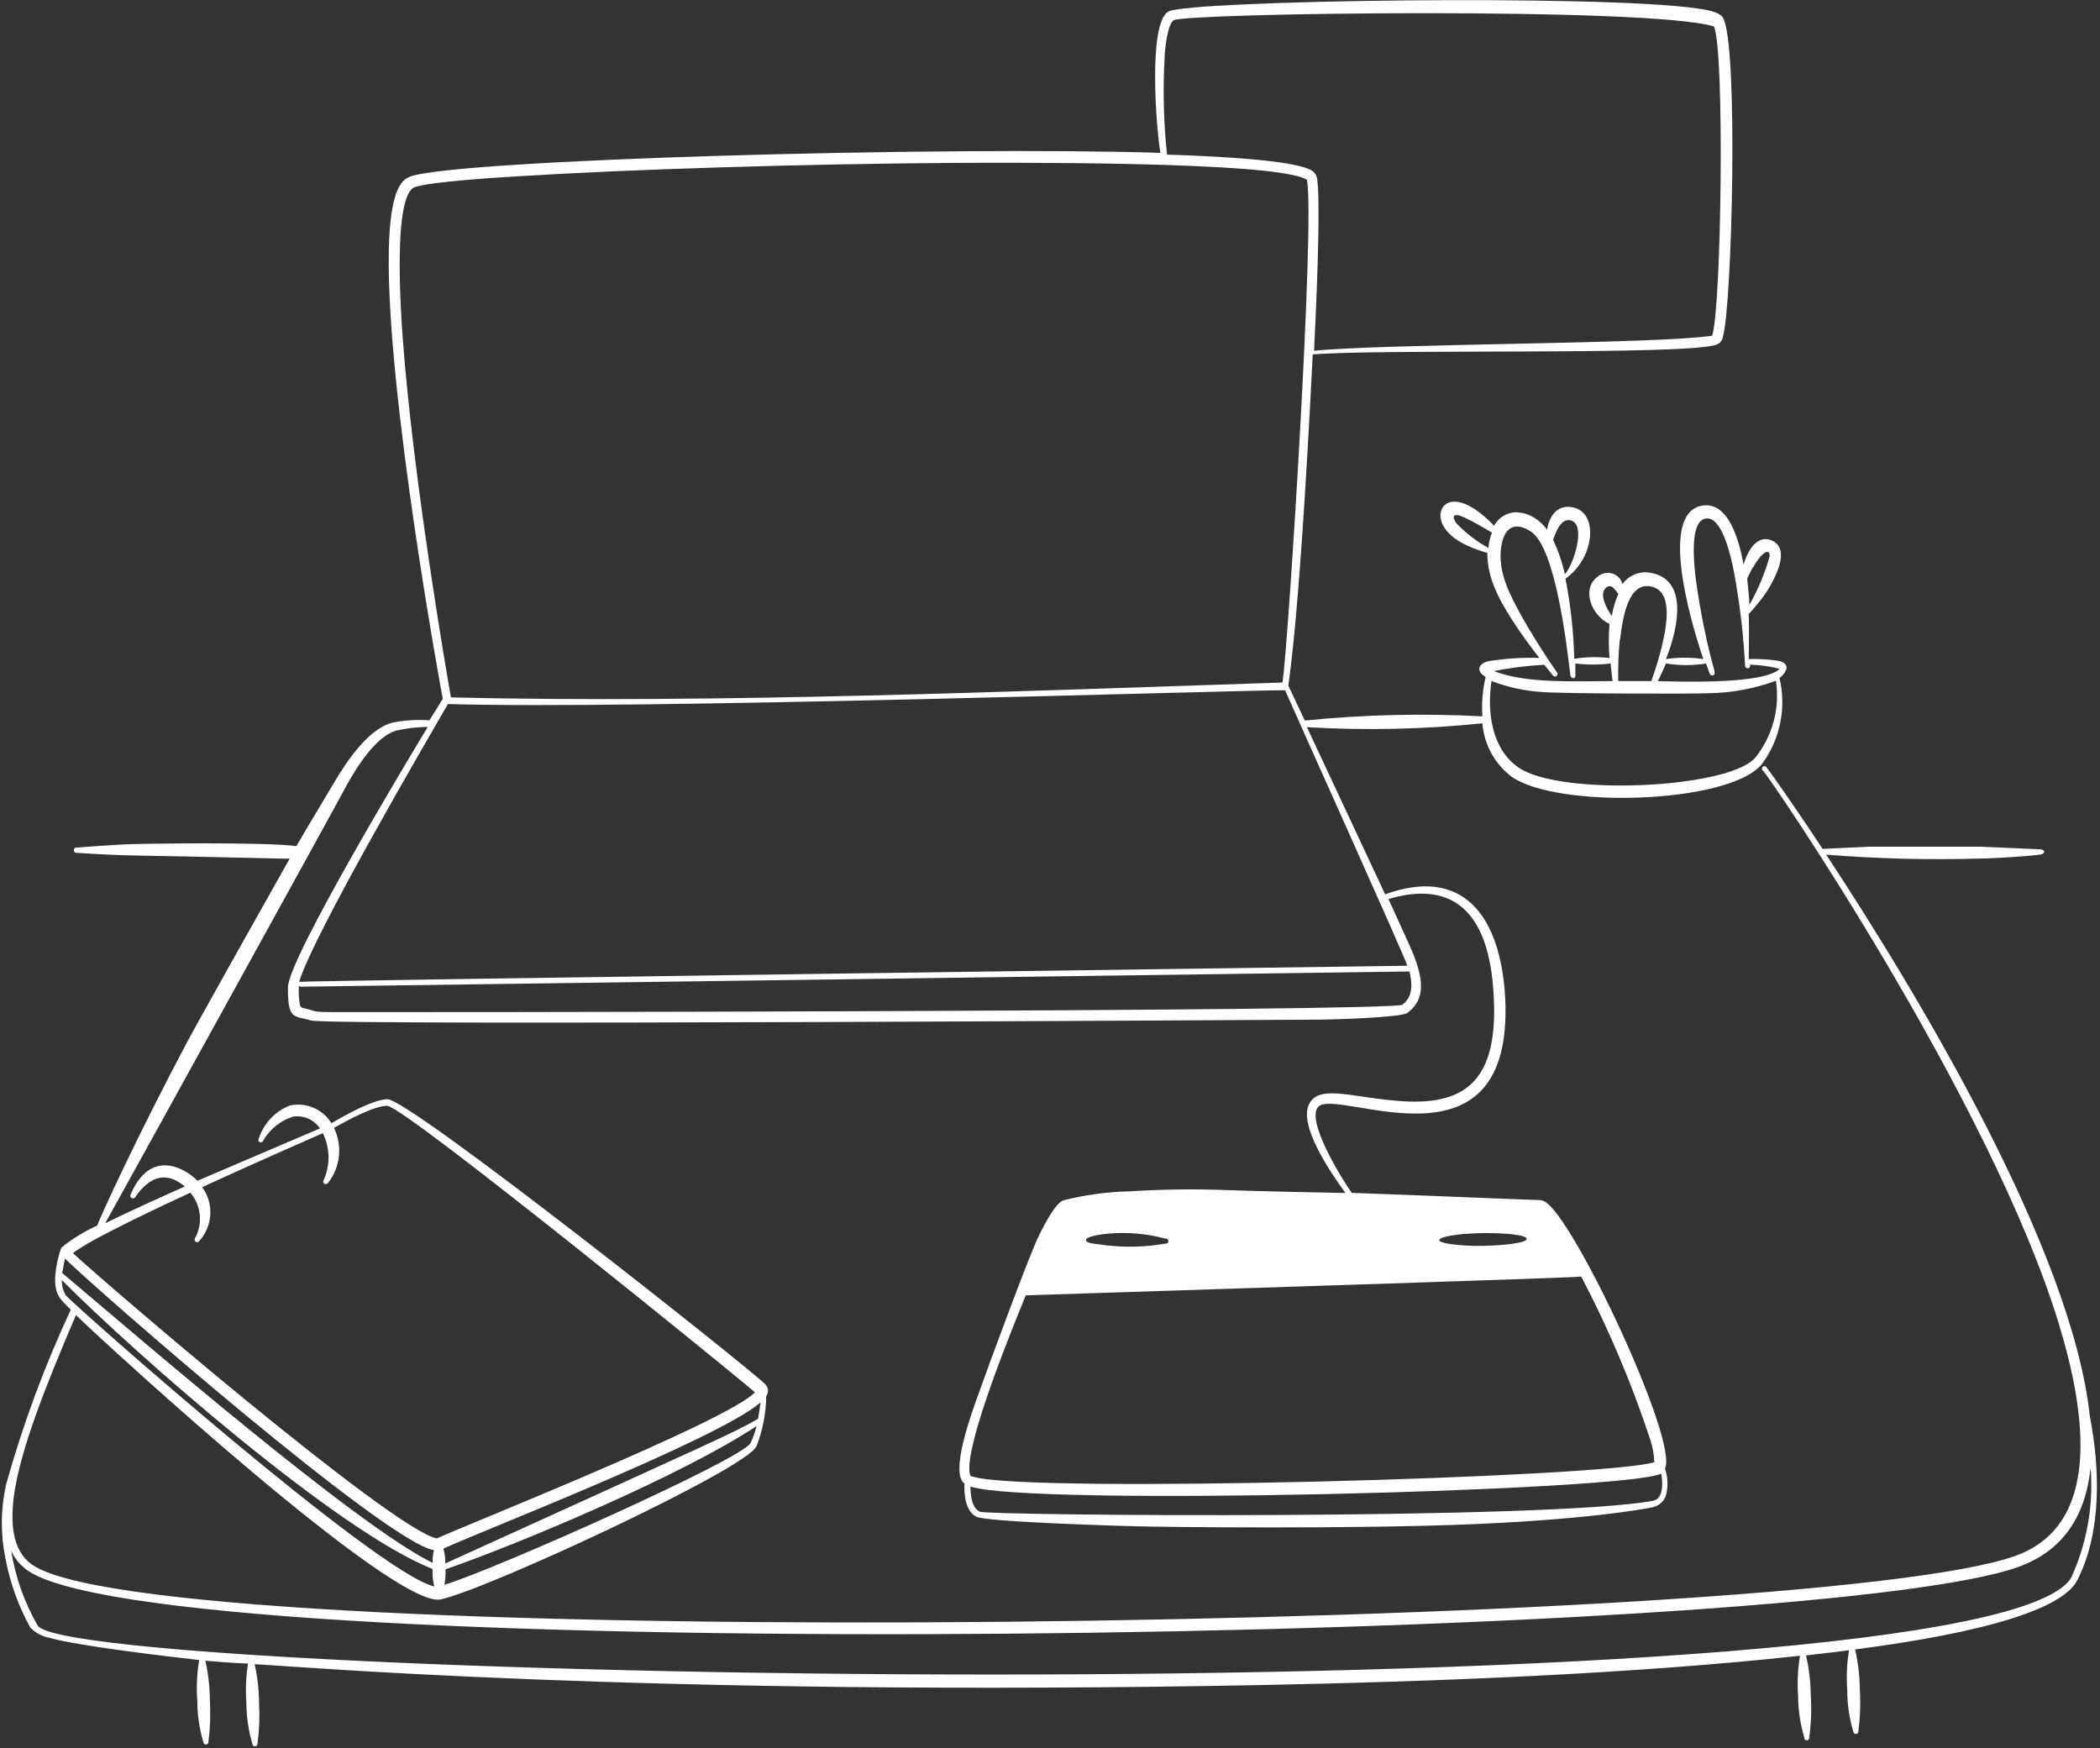 <svg width="645" height="537" viewBox="0 0 645 537" fill="none" xmlns="http://www.w3.org/2000/svg">
<rect x="0" y="0" width="645" height="537" fill="#333333" stroke="none"/>
<path d="M641.875 434.94C636.391 383.894 589.136 305.396 560.905 262.508C576.668 263.769 592.489 264.165 608.295 263.693C612.797 263.693 624.577 262.88 626.845 262.44C628.165 262.17 628.368 260.917 626.371 260.849C624.374 260.782 610.157 260.105 608.228 260.071H573.802C568.522 260.274 560.262 260.748 559.788 260.748C549.633 245.278 542.559 235.597 542.491 235.563C542.413 235.485 542.319 235.423 542.216 235.384C542.112 235.344 542.002 235.327 541.891 235.333C541.78 235.34 541.672 235.37 541.574 235.421C541.476 235.473 541.39 235.545 541.322 235.632C541.254 235.72 541.206 235.821 541.18 235.929C541.154 236.036 541.151 236.148 541.172 236.257C541.193 236.366 541.237 236.469 541.301 236.56C541.365 236.65 541.448 236.726 541.543 236.782C543.1 238.034 611.511 337.994 632.43 406.844C640.724 434.161 645.632 468.451 618.89 477.929C555.388 500.609 58.03 507.988 11.012 481.314C4.479 477.625 2.956 469.941 4.242 459.583C6.239 445.196 13.991 425.733 23.334 403.933C33.861 414.088 121.194 494.279 135.343 491.266C149.492 488.254 229.074 451.289 232.357 444.215C234.265 439.301 235.274 434.084 235.336 428.813C235.737 428.262 235.923 427.583 235.861 426.905C235.799 426.226 235.492 425.593 234.998 425.123C229.751 419.911 125.662 337.384 118.96 337.621C114.288 337.824 105.826 342.631 101.798 345C100.492 342.864 98.547 341.191 96.239 340.219C93.931 339.247 91.376 339.025 88.935 339.585C86.633 340.514 84.572 341.954 82.907 343.795C81.242 345.636 80.016 347.83 79.321 350.213C79.359 350.396 79.459 350.561 79.604 350.678C79.749 350.796 79.93 350.861 80.117 350.861C80.304 350.861 80.485 350.796 80.63 350.678C80.775 350.561 80.874 350.396 80.912 350.213C82.948 346.77 86.176 344.193 89.984 342.969C91.568 342.726 93.188 342.938 94.656 343.579C96.124 344.22 97.38 345.265 98.277 346.591L60.636 362.67C58.638 360.616 56.142 359.111 53.392 358.304C46.961 356.611 42.628 360.842 40.055 367.037C39.999 367.215 40.005 367.407 40.074 367.581C40.142 367.755 40.269 367.9 40.432 367.992C40.595 368.083 40.785 368.115 40.969 368.083C41.153 368.051 41.321 367.957 41.443 367.815C45.776 361.553 50.786 359.421 56.777 364.43C49.533 367.646 39.412 372.216 32.304 375.736C32.812 374.924 105.86 242.638 105.86 242.3C109.076 236.342 115.541 225.679 122.209 224.291C125.223 223.634 128.298 223.294 131.383 223.276C126.678 231.061 88.495 294.361 88.427 303.297C88.427 313.452 90.187 311.861 95.603 313.452C101.019 315.043 404.078 313.181 404.62 313.181C409.867 313.181 430.38 312.504 432.275 311.117C438.165 306.784 436.845 300.318 434.273 293.515C433.663 291.89 430.583 285.154 426.453 276.15C444.224 270.801 457.595 277.605 458.814 306.615C460.032 331.697 450.148 339.348 431.226 338.264C416.027 337.384 405.534 332.916 402.217 338.84C398.493 345.441 408.783 360.267 413.252 366.428C412.608 366.428 384.276 365.852 377.134 365.547C367.069 365.158 356.991 365.282 346.939 365.92C340.017 366.072 333.135 367.015 326.426 368.729C323.888 369.982 320.604 376.515 319.216 379.257C316.474 384.639 303.984 418.421 300.531 428.17C298.5 433.789 291.629 452.407 296.232 455.69C296.063 459.312 296.638 464.152 299.82 465.845C303.002 467.537 346.736 468.756 350.088 468.824C356.011 468.993 415.892 469.772 454.109 468.079C492.325 466.387 509.013 462.731 508.032 462.832C509.002 462.547 509.874 461.996 510.55 461.243C511.225 460.49 511.678 459.563 511.857 458.567C512.379 456.065 512.215 453.469 511.383 451.052C515.648 442.759 483.389 373.908 474.452 369.068C473.925 368.771 473.332 368.608 472.726 368.594C470.932 368.594 430.786 366.901 415.181 366.394C411.796 361.621 400.795 343.646 405.026 339.821C411.458 334.202 465.178 362.366 462.3 306.31C460.811 280.956 449.133 266.096 425.438 274.694C423.373 270.226 406.042 233.194 401.404 223.344C419.369 224.419 437.393 224.022 455.293 222.159C455.55 225.318 456.459 228.39 457.962 231.18C459.465 233.971 461.53 236.42 464.027 238.373C477.567 248.528 531.456 247.005 541.238 234.582C543.98 230.833 545.875 226.534 546.792 221.981C547.71 217.428 547.628 212.731 546.553 208.213C547.453 207.64 548.152 206.799 548.55 205.809C549.092 204.76 548.55 203.44 546.214 202.966C543.201 202.515 540.154 202.333 537.109 202.424C537.109 199.649 537.278 194.47 537.109 188.58C537.413 188.377 539.614 185.736 539.851 185.432C542.548 182.279 544.678 178.683 546.147 174.803C547.264 171.655 547.704 168.033 544.759 166.272C540.223 163.801 537.041 168.337 535.518 173.415C534.096 165.595 530.813 154.12 522.96 155.271C509.623 157.302 518.83 189.629 523.163 202.424C519.356 201.888 515.494 201.888 511.687 202.424C515.919 191.795 518.085 178.052 507.219 175.987C505.572 175.623 503.854 175.75 502.278 176.351C500.702 176.953 499.336 178.003 498.351 179.372C498.133 178.606 497.725 177.908 497.164 177.343C496.603 176.777 495.908 176.364 495.143 176.14C494.379 175.917 493.57 175.892 492.793 176.066C492.016 176.241 491.296 176.61 490.7 177.138C485.725 180.726 488.568 188.952 494.356 191.66C494.052 195.14 494.052 198.64 494.356 202.12C490.753 201.684 487.105 201.764 483.524 202.357C483.324 194.091 482.418 185.859 480.816 177.748C482.873 176.284 484.603 174.409 485.897 172.241C487.191 170.074 488.02 167.661 488.331 165.155C488.805 160.653 487.214 156.896 483.457 155.914C478.751 154.696 475.976 157.979 475.163 162.684C471 156.93 462.842 154.865 458.881 161.466C446.188 148.264 440.061 155.644 443.277 161.466C445.68 165.934 451.942 168.439 456.817 169.827C456.817 177.409 460.202 183.807 464.399 190.34C467.209 194.74 470.357 198.972 472.794 202.086C467.527 201.917 462.255 202.257 457.054 203.101C453.872 203.948 453.364 206.249 456.309 207.908C455.378 211.876 455.035 215.959 455.293 220.026C437.11 219.059 418.879 219.489 400.761 221.313C399.61 218.842 396.191 211.631 395.785 210.785C395.379 209.939 398.628 200.122 403.198 108.863C424.185 107.103 518.559 109.201 527.225 105.85C527.721 105.672 528.162 105.365 528.501 104.96C528.84 104.556 529.065 104.069 529.154 103.548C532.031 94.104 533.995 12.932 529.154 5.383C527.969 3.522 523.738 2.946 521.402 2.608C491.242 -1.793 365.388 0.103 358.922 3.522C352.457 6.941 355.199 40.317 356.417 46.951C291.053 44.852 140.116 48.948 125.899 54.263C122.514 55.481 121.262 60.119 120.585 63.605C114.965 92.615 130.74 185.973 136.02 214.813C135.682 214.813 136.02 214.813 131.89 221.245C128.395 220.986 124.881 221.168 121.431 221.786C113.713 222.971 106.604 233.634 102.678 240.269C102.509 240.607 92.523 257.194 91.034 259.902C82.537 258.581 43.034 259.089 38.024 259.36C33.015 259.631 27.869 260.003 23.334 260.342C22.521 260.342 22.453 261.899 23.334 261.933C32.812 262.508 36.298 262.711 43.644 262.813C61.618 263.083 88.122 263.828 88.969 263.727C87.208 266.807 61.144 313.181 57.657 319.748C42.493 348.182 30.577 374.213 29.866 376.413C25.932 378.203 22.236 380.477 18.865 383.183C17.778 386.166 17.128 389.29 16.936 392.458C16.767 397.908 18.73 399.228 21.742 402.275C13.659 419.595 7.013 437.551 1.873 455.961C0.194 463.409 0.125 471.129 1.669 478.606C3.052 486.081 5.635 493.283 9.32 499.932C10.975 501.613 13.119 502.727 15.446 503.114C24.349 505.619 51.937 508.834 61.178 509.884C60.481 514.02 60.288 518.226 60.602 522.408C60.611 526.718 61.238 531.004 62.464 535.136C62.475 535.238 62.506 535.337 62.556 535.427C62.605 535.518 62.672 535.597 62.752 535.662C62.832 535.726 62.924 535.774 63.023 535.803C63.122 535.832 63.225 535.841 63.327 535.83C63.429 535.819 63.529 535.788 63.619 535.738C63.709 535.689 63.789 535.622 63.853 535.542C63.917 535.462 63.965 535.37 63.994 535.271C64.023 535.172 64.032 535.069 64.021 534.967C64.563 530.747 64.71 526.486 64.461 522.239C64.439 518.15 63.974 514.076 63.073 510.087C67.745 510.493 72.247 510.832 76.173 510.967C75.549 514.918 75.379 518.927 75.666 522.916C75.677 527.226 76.304 531.511 77.527 535.644C77.527 535.85 77.609 536.048 77.755 536.194C77.901 536.34 78.099 536.422 78.306 536.422C78.512 536.422 78.71 536.34 78.856 536.194C79.002 536.048 79.084 535.85 79.084 535.644C79.644 531.426 79.803 527.164 79.558 522.916C79.535 518.963 79.081 515.025 78.204 511.17C85.753 511.339 196.849 521.325 388.71 517.534C440.129 516.518 501.939 514.149 552.849 508.564C552.177 512.646 551.984 516.792 552.274 520.919C552.29 525.219 552.928 529.495 554.169 533.613C554.145 533.726 554.147 533.843 554.174 533.956C554.201 534.069 554.253 534.174 554.326 534.264C554.399 534.354 554.491 534.427 554.596 534.477C554.7 534.527 554.815 534.553 554.931 534.553C555.047 534.553 555.161 534.527 555.266 534.477C555.371 534.427 555.463 534.354 555.536 534.264C555.609 534.174 555.661 534.069 555.688 533.956C555.715 533.843 555.716 533.726 555.692 533.613C556.284 529.397 556.443 525.133 556.166 520.885C556.129 516.704 555.641 512.539 554.711 508.462C558.468 508.056 567.168 506.973 567.912 506.871C567.246 510.931 567.064 515.056 567.371 519.159C567.373 523.469 568 527.756 569.232 531.886C569.255 532.093 569.358 532.282 569.52 532.412C569.682 532.542 569.889 532.603 570.096 532.58C570.302 532.558 570.491 532.454 570.621 532.292C570.751 532.131 570.812 531.924 570.79 531.717C571.347 527.51 571.494 523.259 571.23 519.023C571.208 514.852 570.72 510.697 569.774 506.634C585.04 504.569 631.72 498.273 638.083 485.241C645.598 470.381 644.989 451.053 641.875 434.94ZM333.84 380.441C334.212 379.528 345.552 377.056 357.941 380.441C358.054 380.417 358.172 380.419 358.284 380.446C358.397 380.473 358.502 380.525 358.592 380.598C358.682 380.671 358.755 380.763 358.805 380.868C358.855 380.973 358.881 381.087 358.881 381.203C358.881 381.319 358.855 381.433 358.805 381.538C358.755 381.643 358.682 381.735 358.592 381.808C358.502 381.881 358.397 381.933 358.284 381.96C358.172 381.987 358.054 381.989 357.941 381.965C351.772 383.061 345.472 383.22 339.256 382.439C336.344 381.965 332.655 381.931 333.738 380.441H333.84ZM507.862 460.937C476.551 466.894 303.578 465.54 300.971 464.322C298.365 463.103 298.128 459.177 298.06 456.604C316.813 462.697 500.043 457.992 510.232 452.61C510.774 455.588 510.909 460.361 507.761 460.937H507.862ZM442.16 380.814C442.16 379.663 449.607 379.02 449.945 378.986C454.373 378.645 458.82 378.645 463.248 378.986C465.719 379.257 469.138 379.595 468.867 380.645C468.596 381.694 463.485 382.134 462.605 382.269C459.297 382.574 455.975 382.71 452.653 382.676C450.419 382.608 441.923 382.202 442.058 380.814H442.16ZM485.657 392.086C494.125 408.223 501.236 425.036 506.915 442.353C507.636 444.54 508.036 446.821 508.099 449.123C492.833 453.862 316.881 458.736 299.076 453.625C298.229 453.388 297.992 453.625 297.789 452.203C296.503 442.996 311.566 406.404 315.053 397.874C379.097 395.742 484.98 392.458 485.555 392.086H485.657ZM457.155 168.303C453.453 166.27 450.094 163.665 447.203 160.586C445.883 158.589 446.188 157.201 450.08 159.096C452.518 160.213 455.937 162.21 458.238 163.598C457.647 165.105 457.282 166.69 457.155 168.303ZM538.395 174.363C541.103 169.488 543.777 168.1 543.506 170.978C542.052 176.126 539.983 181.081 537.346 185.736C537.143 182.351 536.906 180.083 536.635 177.849C536.77 177.375 537.447 175.954 538.294 174.363H538.395ZM524.009 203.812C524.686 205.742 525.126 206.892 525.16 206.96C525.197 207.056 525.253 207.144 525.325 207.218C525.396 207.292 525.481 207.351 525.576 207.392C525.67 207.433 525.772 207.455 525.875 207.456C525.978 207.458 526.08 207.439 526.175 207.4C527.665 206.825 525.464 205.437 521.944 185.025C520.895 178.932 517.78 160.146 523.941 159.266C528.951 158.521 531.659 170.944 532.607 175.852C534.363 185.313 535.494 194.879 535.992 204.489C535.989 204.677 536.055 204.859 536.176 205.002C536.297 205.145 536.465 205.24 536.651 205.269C536.836 205.297 537.025 205.258 537.184 205.159C537.343 205.059 537.46 204.905 537.515 204.726C537.526 204.534 537.526 204.342 537.515 204.151C540.575 204.241 543.617 204.661 546.587 205.403C546.209 205.844 545.734 206.192 545.199 206.419C538.09 210.074 516.596 209.364 509.183 209.228C510.198 207.197 510.909 205.64 511.687 203.778C515.733 204.443 519.858 204.455 523.907 203.812H524.009ZM497.606 196.399C498.384 189.629 500.111 178.831 506.948 180.117C513.786 181.403 512.06 191.322 510.57 197.956C509.652 201.762 508.522 205.514 507.185 209.194H497.03C496.949 204.924 497.107 200.652 497.504 196.399H497.606ZM493.307 180.489C493.464 180.339 493.651 180.224 493.856 180.151C494.061 180.077 494.278 180.048 494.495 180.064C494.712 180.08 494.923 180.141 495.115 180.243C495.307 180.346 495.475 180.487 495.609 180.659C496.148 181.199 496.635 181.788 497.064 182.419C496.103 184.578 495.431 186.854 495.067 189.189C493.307 186.752 491.039 182.317 493.307 180.489ZM482.644 159.909C487.045 161.297 483.592 172.873 480.647 176.394C479.833 172.75 478.618 169.208 477.025 165.832C478.007 162.854 479.665 158.961 482.644 159.875V159.909ZM474.317 204.184C475.976 206.283 477.059 207.569 477.059 207.569C477.193 207.702 477.371 207.781 477.56 207.793C477.749 207.804 477.935 207.746 478.084 207.63C478.233 207.514 478.335 207.348 478.37 207.162C478.406 206.977 478.373 206.785 478.278 206.622C478.278 206.622 472.286 198.091 467.344 189.257C463.62 182.487 460.066 175.717 461.048 168.236C461.826 162.346 464.941 159.841 470.187 163.26C477.77 168.134 481.222 198.193 482.306 207.265C482.316 207.502 482.4 207.73 482.545 207.918C482.691 208.106 482.891 208.245 483.118 208.314C484.032 208.314 483.897 207.333 483.863 206.859C483.829 206.385 483.863 204.015 483.863 203.778C487.459 204.233 491.098 204.233 494.695 203.778C494.898 206.249 495.135 208.179 495.304 209.194C483.287 209.194 468.766 210.007 458.814 206.114C463.929 205.102 469.11 204.457 474.317 204.184ZM458.103 209.16C463.054 211.079 468.272 212.221 473.572 212.545C479.564 213.087 520.353 213.155 524.991 212.918C531.983 212.803 538.907 211.51 545.47 209.093C546.1 213.249 545.862 217.491 544.773 221.552C543.684 225.612 541.766 229.403 539.14 232.686C530.914 242.333 478.887 244.534 466.396 235.733C458.171 230.08 456.681 218.774 458.103 209.127V209.16ZM430.82 308.544C431.531 310.812 108.771 310.914 108.432 310.88C94.892 310.88 98.277 310.88 93.742 309.763C92.523 309.492 92.286 309.492 92.049 308.307C91.762 306.449 91.682 304.564 91.812 302.688C91.883 302.827 91.998 302.939 92.138 303.006C92.279 303.073 92.438 303.092 92.591 303.06C92.591 303.06 430.718 298.457 432.918 298.389C433.832 302.349 433.968 306.039 430.82 308.544ZM526.04 103.108C526.04 103.108 526.243 102.77 526.311 102.871C526.378 102.973 526.04 103.075 525.871 103.108H526.04ZM357.704 17.739C357.704 15.538 358.584 7.211 360.547 6.196C365.015 3.962 507.016 2.066 526.412 8.125C529.797 15.234 528.714 95.086 525.871 103.108C509.216 105.715 425.404 105.512 403.604 107.746C404.925 81.106 405.5 58.663 404.417 54.297C404.208 53.727 403.87 53.214 403.43 52.797C402.989 52.38 402.458 52.071 401.878 51.893C394.465 48.678 366.573 47.764 358.449 47.493C357.394 37.611 357.145 27.66 357.704 17.739ZM123.631 102.973C123.123 95.865 120.618 59.983 127.388 57.479C130.773 56.294 142.689 55.109 159.986 54.094C193.125 52.029 245.356 50.37 292.881 50.032C303.442 50.032 392.671 49.253 401.404 55.245C403.977 66.957 395.751 197.076 393.923 209.634C313.936 212.241 219.156 216.167 138.491 214.204C137.137 206.452 126.779 146.639 123.631 102.973ZM137.442 216.472C137.448 216.393 137.448 216.314 137.442 216.235C194.479 217.995 372.97 212.139 394.702 212.004C397.105 217.589 430.854 292.465 432.275 296.629C431.903 296.629 92.32 301.232 91.88 301.571C96.145 287.286 131.417 226.898 137.442 216.472ZM230.495 443.267C227.991 448.141 152.099 482.059 136.494 486.764C136.797 485.204 136.91 483.613 136.833 482.025C159.884 474.037 209.915 452.948 232.357 438.02C231.93 439.843 231.305 441.613 230.495 443.301V443.267ZM232.831 435.786C226.061 439.78 219.596 442.556 136.799 480.197C136.802 478.665 136.597 477.139 136.189 475.661C147.021 470.584 220.476 442.116 233.576 430.776C233.407 432.232 233.17 433.992 232.831 435.82V435.786ZM58.47 366.326C60.097 368.243 61.105 370.61 61.359 373.112C61.613 375.614 61.101 378.135 59.892 380.34C59.35 381.186 60.636 382.066 61.178 381.186C63.221 378.959 64.429 376.092 64.596 373.073C64.763 370.055 63.878 367.072 62.092 364.633C78.543 357.085 94.723 349.976 99.157 348.047C100.267 350.301 100.861 352.773 100.896 355.285C100.931 357.797 100.407 360.285 99.361 362.569C98.954 363.652 100.173 364.058 100.748 363.347C102.61 360.982 103.769 358.14 104.092 355.147C104.415 352.154 103.89 349.131 102.576 346.422C106.232 344.357 114.762 339.652 118.926 339.652C124.139 339.652 229.92 425.699 231.883 427.662C223.048 436.768 141.03 469.23 134.125 472.547C119.569 469.162 30.747 392.763 22.419 384.91C27.599 380.611 52.648 369.034 58.47 366.326ZM19.847 386.467C30.408 396.791 118.52 473.698 133.278 476.135C132.982 477.411 132.846 478.719 132.872 480.028C109.177 468.451 41.477 409.823 19.068 390.969C19.17 390.969 19.678 387.652 19.948 386.467H19.847ZM20.355 398.077C19.4 396.624 18.926 394.907 19.001 393.169C41.139 415.51 103.626 470.449 132.838 481.89C132.778 483.7 132.96 485.51 133.38 487.272C116.015 483.379 22.657 400.853 20.456 398.077H20.355ZM636.425 484.124C614.558 527.52 21.167 516.18 11.554 499.255C7.479 492.172 4.726 484.407 3.43 476.338C4.736 479.198 6.917 481.569 9.658 483.108C59.485 512.118 555.219 504.536 619.94 481.281C633.649 476.338 640.554 465.676 642.112 450.816C643.03 462.226 641.051 473.683 636.357 484.124H636.425Z" fill="white"/>
</svg>
